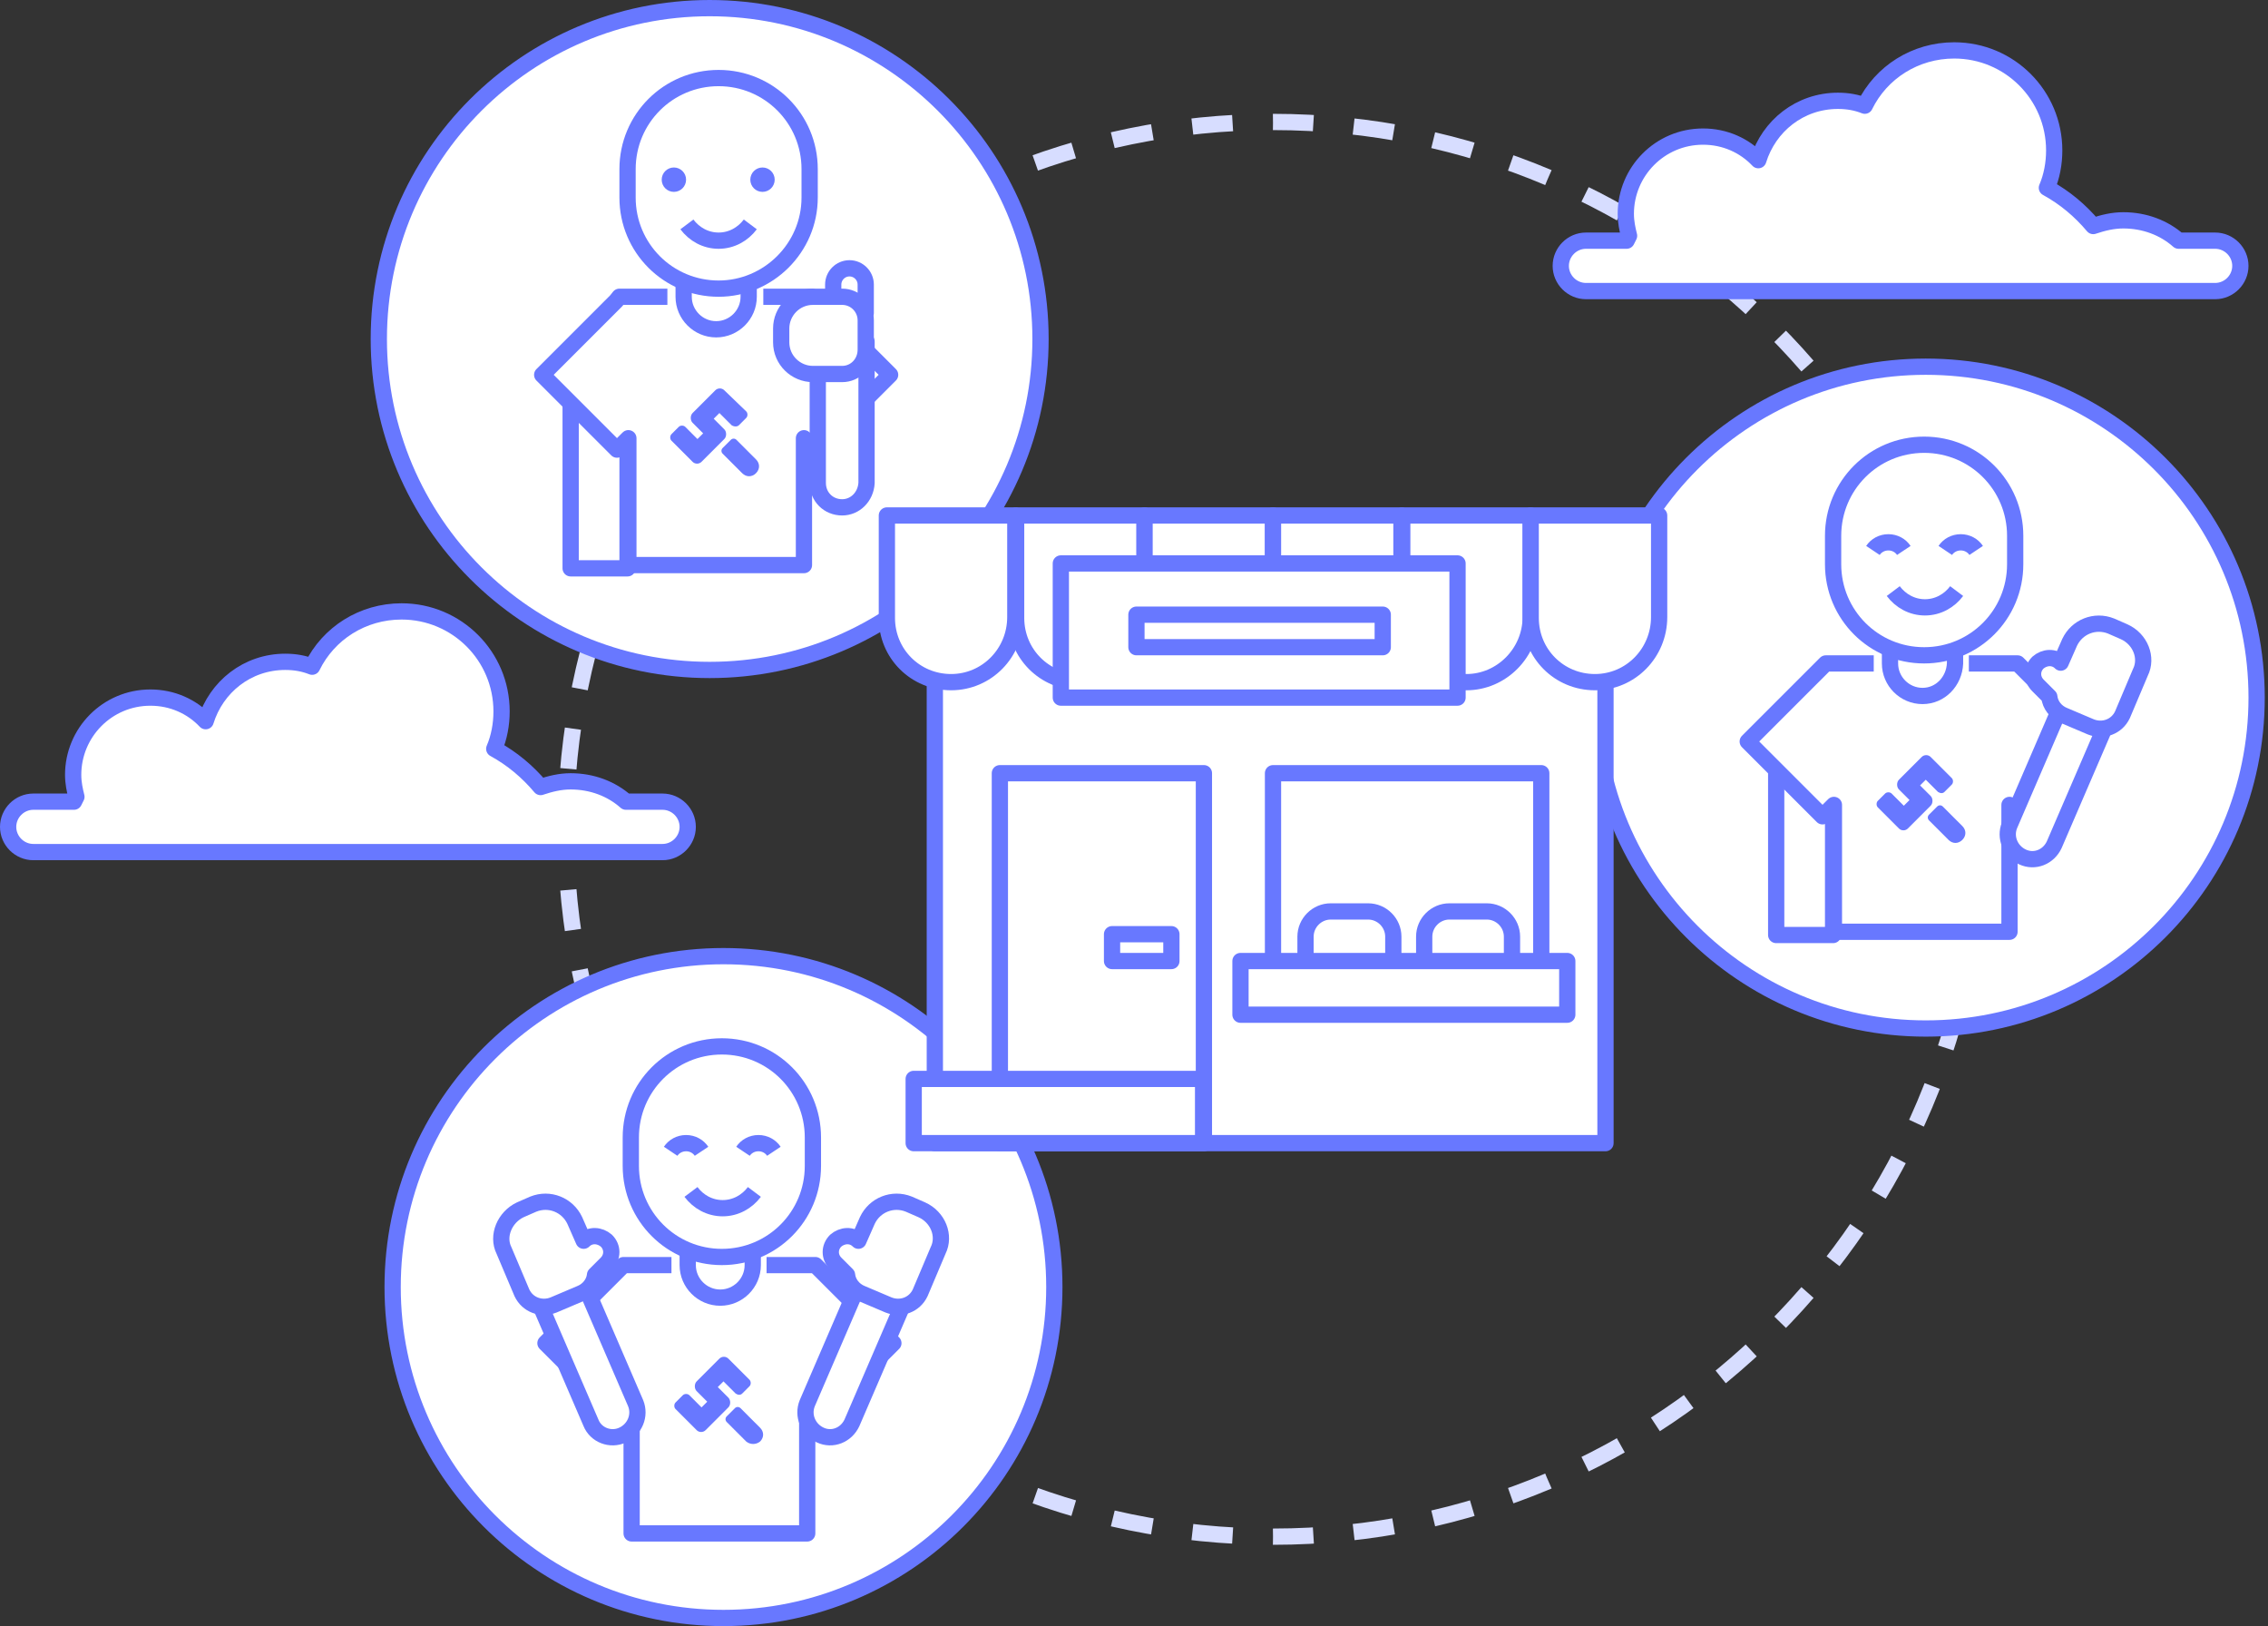 <svg width="279" height="200" viewBox="0 0 279 200" fill="none" xmlns="http://www.w3.org/2000/svg">
<rect x="0" y="0" width="279" height="200" fill="#333333" stroke="none"/>
<g clip-path="url(#clip0)">
<path d="M156.6 189C204.648 189 243.6 150.049 243.6 102C243.6 53.951 204.648 15 156.6 15C108.551 15 69.6 53.951 69.6 102C69.6 150.049 108.551 189 156.6 189Z" stroke="#D7DDFF" stroke-width="2" stroke-linejoin="round" stroke-dasharray="4.97 4.97"/>
<path d="M87.3 82.4C109.778 82.4 128 64.178 128 41.7C128 19.222 109.778 1 87.3 1C64.822 1 46.6 19.222 46.6 41.7C46.6 64.178 64.822 82.4 87.3 82.4Z" fill="white" stroke="#6878FF" stroke-width="2" stroke-miterlimit="10" stroke-linejoin="round"/>
<path d="M77.199 50H70.199V69.9H77.199V50Z" fill="white" stroke="#6878FF" stroke-width="2" stroke-miterlimit="10" stroke-linejoin="round"/>
<path d="M82.099 36.5H77.699H76.199L75.799 37L66.699 46.1L75.899 55.3L77.299 53.9V69.5H98.899V53.9L100.299 55.3L109.499 46.1L100.399 37L99.899 36.5H98.399H93.899" fill="white"/>
<path d="M82.099 36.5H77.699H76.199L75.799 37L66.699 46.1L75.899 55.3L77.299 53.9V69.5H98.899V53.9L100.299 55.3L109.499 46.1L100.399 37L99.899 36.5H98.399H93.899" stroke="#6878FF" stroke-width="2" stroke-miterlimit="10" stroke-linejoin="round"/>
<path d="M91.299 58.2L88.899 55.8C88.699 55.6 88.699 55.3 88.899 55.1L89.899 54.1C90.099 53.9 90.399 53.9 90.599 54.1L92.999 56.5C93.499 57 93.499 57.7 92.999 58.2C92.499 58.7 91.799 58.7 91.299 58.2Z" fill="#6878FF"/>
<path d="M90.899 52.3L91.799 51.4C91.999 51.2 91.999 50.8 91.799 50.6L89.099 48C88.799 47.7 88.299 47.7 87.999 48L87.499 48.5L86.899 49.1L86.199 49.8L85.399 50.6L85.199 50.8C84.899 51.1 84.899 51.7 85.199 52L86.499 53.3L85.799 54L84.299 52.5C84.099 52.3 83.699 52.3 83.499 52.5L82.599 53.4C82.399 53.6 82.399 54 82.599 54.2L85.199 56.8C85.499 57.1 85.999 57.1 86.299 56.8L86.599 56.5L87.399 55.7L88.099 55L88.799 54.3L89.099 54C89.399 53.7 89.399 53.1 89.099 52.8L87.799 51.5L88.499 50.8L89.999 52.3C90.299 52.5 90.699 52.5 90.899 52.3Z" fill="#6878FF"/>
<path d="M88.1 40.5C85.9 40.5 84.1 38.7 84.1 36.5V32.5H92.1V36.5C92.1 38.7 90.3 40.5 88.1 40.5Z" fill="white" stroke="#6878FF" stroke-width="2" stroke-miterlimit="10" stroke-linejoin="round"/>
<path d="M88.399 35.5C82.199 35.5 77.199 30.5 77.199 24.3V20.8C77.199 14.6 82.199 9.6 88.399 9.6C94.599 9.6 99.599 14.6 99.599 20.8V24.3C99.599 30.5 94.499 35.5 88.399 35.5Z" fill="white" stroke="#6878FF" stroke-width="2" stroke-miterlimit="10" stroke-linejoin="round"/>
<path d="M82.899 23.6C83.728 23.6 84.399 22.928 84.399 22.1C84.399 21.272 83.728 20.6 82.899 20.6C82.071 20.6 81.399 21.272 81.399 22.1C81.399 22.928 82.071 23.6 82.899 23.6Z" fill="#6878FF"/>
<path d="M93.8 23.6C94.628 23.6 95.3 22.928 95.3 22.1C95.3 21.272 94.628 20.6 93.8 20.6C92.971 20.6 92.3 21.272 92.3 22.1C92.3 22.928 92.971 23.6 93.8 23.6Z" fill="#6878FF"/>
<path d="M84.499 27.6C85.399 28.8 86.799 29.6 88.399 29.6C89.999 29.6 91.399 28.8 92.299 27.6" stroke="#6878FF" stroke-width="2" stroke-miterlimit="10" stroke-linejoin="round"/>
<path d="M103.6 62.4C101.9 62.4 100.6 61.1 100.6 59.4V42H106.6V59.4C106.5 61.1 105.2 62.4 103.6 62.4Z" fill="white" stroke="#6878FF" stroke-width="2" stroke-miterlimit="10" stroke-linejoin="round"/>
<path d="M106.499 38.5H102.499V35C102.499 33.9 103.399 33 104.499 33C105.599 33 106.499 33.9 106.499 35V38.5Z" fill="white" stroke="#6878FF" stroke-width="2" stroke-miterlimit="10" stroke-linejoin="round"/>
<path d="M103.6 46H100C97.9 46 96.1 44.3 96.1 42.1V40.4C96.1 38.3 97.8 36.5 100 36.5H103.6C105.2 36.5 106.5 37.8 106.5 39.4V43C106.5 44.7 105.2 46 103.6 46Z" fill="white" stroke="#6878FF" stroke-width="2" stroke-miterlimit="10" stroke-linejoin="round"/>
<path d="M236.9 126.5C259.378 126.5 277.6 108.278 277.6 85.8C277.6 63.322 259.378 45.1 236.9 45.1C214.422 45.1 196.2 63.322 196.2 85.8C196.2 108.278 214.422 126.5 236.9 126.5Z" fill="white" stroke="#6878FF" stroke-width="2" stroke-miterlimit="10" stroke-linejoin="round"/>
<path d="M225.5 95.1H218.5V115H225.5V95.1Z" fill="white" stroke="#6878FF" stroke-width="2" stroke-miterlimit="10" stroke-linejoin="round"/>
<path d="M230.5 81.6H226.1H224.6L224.1 82.1L215 91.2L224.2 100.4L225.6 99V114.6H247.2V99L248.6 100.4L257.8 91.2L248.7 82.1L248.2 81.6H246.7H242.2" fill="white"/>
<path d="M230.5 81.6H226.1H224.6L224.1 82.1L215 91.2L224.2 100.4L225.6 99V114.6H247.2V99L248.6 100.4L257.8 91.2L248.7 82.1L248.2 81.6H246.7H242.2" stroke="#6878FF" stroke-width="2" stroke-miterlimit="10" stroke-linejoin="round"/>
<path d="M239.699 103.3L237.299 100.9C237.099 100.7 237.099 100.4 237.299 100.2L238.299 99.2C238.499 99 238.799 99 238.999 99.2L241.399 101.6C241.899 102.1 241.899 102.8 241.399 103.3C240.899 103.8 240.199 103.8 239.699 103.3Z" fill="#6878FF"/>
<path d="M239.2 97.4L240.1 96.5C240.3 96.3 240.3 95.9 240.1 95.7L237.5 93.1C237.2 92.8 236.7 92.8 236.4 93.1L235.9 93.6L235.3 94.2L234.6 94.9L233.8 95.7L233.6 95.9C233.3 96.2 233.3 96.8 233.6 97.1L234.9 98.4L234.2 99.1L232.7 97.6C232.5 97.4 232.1 97.4 231.9 97.6L231 98.5C230.8 98.7 230.8 99.1 231 99.3L233.6 101.9C233.9 102.2 234.4 102.2 234.7 101.9L235 101.6L235.8 100.8L236.5 100.1L237.2 99.4L237.5 99.1C237.8 98.8 237.8 98.2 237.5 97.9L236.2 96.6L236.9 95.9L238.4 97.4C238.7 97.6 239 97.6 239.2 97.4Z" fill="#6878FF"/>
<path d="M236.5 85.6C234.3 85.6 232.5 83.8 232.5 81.6V77.6H240.5V81.6C240.4 83.8 238.7 85.6 236.5 85.6Z" fill="white" stroke="#6878FF" stroke-width="2" stroke-miterlimit="10" stroke-linejoin="round"/>
<path d="M236.7 80.6C230.5 80.6 225.5 75.6 225.5 69.4V65.9C225.5 59.7 230.5 54.7 236.7 54.7C242.9 54.7 247.9 59.7 247.9 65.9V69.4C247.9 75.6 242.9 80.6 236.7 80.6Z" fill="white" stroke="#6878FF" stroke-width="2" stroke-miterlimit="10" stroke-linejoin="round"/>
<path d="M232.9 72.7C233.8 73.9 235.2 74.7 236.8 74.7C238.4 74.7 239.8 73.9 240.7 72.7" stroke="#6878FF" stroke-width="2" stroke-miterlimit="10" stroke-linejoin="round"/>
<path d="M234.2 67.7C233.8 67.1 233.1 66.7 232.3 66.7C231.5 66.7 230.8 67.1 230.4 67.7" stroke="#6878FF" stroke-width="2" stroke-miterlimit="10" stroke-linejoin="round"/>
<path d="M243.101 67.7C242.701 67.1 242.001 66.7 241.201 66.7C240.401 66.7 239.701 67.1 239.301 67.7" stroke="#6878FF" stroke-width="2" stroke-miterlimit="10" stroke-linejoin="round"/>
<path d="M248.8 105.4C247.3 104.7 246.6 103 247.2 101.5L254.1 85.5L259.6 87.9L252.7 103.9C252 105.4 250.3 106.1 248.8 105.4Z" fill="white" stroke="#6878FF" stroke-width="2" stroke-miterlimit="10" stroke-linejoin="round"/>
<path d="M261.3 77.7L259.7 77C257.7 76.2 255.5 77.1 254.6 79L253.5 81.5C252.7 80.7 251.5 80.8 250.7 81.5C249.9 82.3 249.9 83.5 250.7 84.3L252.1 85.7C252.2 86.7 252.9 87.6 253.9 88L257.2 89.4C258.7 90 260.4 89.4 261.1 87.9L263.3 82.7C264.2 80.9 263.3 78.6 261.3 77.7Z" fill="white" stroke="#6878FF" stroke-width="2" stroke-miterlimit="10" stroke-linejoin="round"/>
<path d="M89 199C111.478 199 129.7 180.778 129.7 158.3C129.7 135.822 111.478 117.6 89 117.6C66.522 117.6 48.3 135.822 48.3 158.3C48.3 180.778 66.522 199 89 199Z" fill="white" stroke="#6878FF" stroke-width="2" stroke-miterlimit="10" stroke-linejoin="round"/>
<path d="M82.6 155.6H78.2H76.7L76.2 156.1L67.1 165.2L76.3 174.4L77.7 173V188.6H99.3V173L100.7 174.4L109.9 165.2L100.8 156.1L100.3 155.6H98.8H94.3" fill="white"/>
<path d="M82.6 155.6H78.2H76.7L76.2 156.1L67.1 165.2L76.3 174.4L77.7 173V188.6H99.3V173L100.7 174.4L109.9 165.2L100.8 156.1L100.3 155.6H98.8H94.3" stroke="#6878FF" stroke-width="2" stroke-miterlimit="10" stroke-linejoin="round"/>
<path d="M91.8 177.3L89.4 174.9C89.2 174.7 89.2 174.4 89.4 174.2L90.4 173.2C90.6 173 90.9 173 91.1 173.2L93.5 175.6C94 176.1 94 176.8 93.5 177.3C93 177.7 92.3 177.7 91.8 177.3Z" fill="#6878FF"/>
<path d="M91.3 171.4L92.2 170.5C92.4 170.3 92.4 169.9 92.2 169.7L89.6 167.1C89.3 166.8 88.8 166.8 88.5 167.1L88 167.6L87.4 168.2L86.7 168.9L85.9 169.7L85.7 169.9C85.4 170.2 85.4 170.8 85.7 171.1L87 172.4L86.3 173.1L84.8 171.6C84.6 171.4 84.2 171.4 84 171.6L83.1 172.5C82.9 172.7 82.9 173.1 83.1 173.3L85.7 175.9C86 176.2 86.5 176.2 86.8 175.9L87.1 175.6L87.9 174.8L88.6 174.1L89.3 173.4L89.6 173.1C89.9 172.8 89.9 172.2 89.6 171.9L88.3 170.6L89 169.9L90.5 171.4C90.8 171.6 91.1 171.6 91.3 171.4Z" fill="#6878FF"/>
<path d="M88.6 159.6C86.4 159.6 84.6 157.8 84.6 155.6V151.6H92.6V155.6C92.6 157.8 90.8 159.6 88.6 159.6Z" fill="white" stroke="#6878FF" stroke-width="2" stroke-miterlimit="10" stroke-linejoin="round"/>
<path d="M88.8 154.6C82.6 154.6 77.6 149.6 77.6 143.4V139.9C77.6 133.7 82.6 128.7 88.8 128.7C95 128.7 100 133.7 100 139.9V143.4C100 149.6 95 154.6 88.8 154.6Z" fill="white" stroke="#6878FF" stroke-width="2" stroke-miterlimit="10" stroke-linejoin="round"/>
<path d="M85 146.6C85.9 147.8 87.3 148.6 88.9 148.6C90.5 148.6 91.9 147.8 92.8 146.6" stroke="#6878FF" stroke-width="2" stroke-miterlimit="10" stroke-linejoin="round"/>
<path d="M86.3 141.6C85.9 141 85.2 140.6 84.4 140.6C83.6 140.6 82.9 141 82.5 141.6" stroke="#6878FF" stroke-width="2" stroke-miterlimit="10" stroke-linejoin="round"/>
<path d="M95.2 141.6C94.8 141 94.1 140.6 93.3 140.6C92.5 140.6 91.8 141 91.4 141.6" stroke="#6878FF" stroke-width="2" stroke-miterlimit="10" stroke-linejoin="round"/>
<path d="M100.9 176.5C99.4 175.8 98.7 174.1 99.3 172.6L106.2 156.6L111.7 159L104.8 175C104.1 176.5 102.4 177.2 100.9 176.5Z" fill="white" stroke="#6878FF" stroke-width="2" stroke-miterlimit="10" stroke-linejoin="round"/>
<path d="M113.4 148.8L111.8 148.1C109.8 147.3 107.6 148.2 106.7 150.1L105.6 152.6C104.8 151.8 103.6 151.9 102.8 152.6C102 153.4 102 154.6 102.8 155.4L104.2 156.8C104.3 157.8 105 158.7 106 159.1L109.3 160.5C110.8 161.1 112.5 160.5 113.2 159L115.4 153.8C116.3 152 115.4 149.7 113.4 148.8Z" fill="white" stroke="#6878FF" stroke-width="2" stroke-miterlimit="10" stroke-linejoin="round"/>
<path d="M76.6 176.5C78.1 175.8 78.8 174.1 78.2 172.6L71.3 156.6L65.8 159L72.7 175C73.3 176.5 75.1 177.2 76.6 176.5Z" fill="white" stroke="#6878FF" stroke-width="2" stroke-miterlimit="10" stroke-linejoin="round"/>
<path d="M63.999 148.8L65.6 148.1C67.6 147.3 69.799 148.2 70.7 150.1L71.799 152.6C72.6 151.8 73.799 151.9 74.6 152.6C75.4 153.4 75.4 154.6 74.6 155.4L73.2 156.8C73.1 157.8 72.4 158.7 71.4 159.1L68.1 160.5C66.6 161.1 64.9 160.5 64.2 159L61.999 153.8C61.099 152 62.099 149.7 63.999 148.8Z" fill="white" stroke="#6878FF" stroke-width="2" stroke-miterlimit="10" stroke-linejoin="round"/>
<path d="M197.5 73.3H115V140.6H197.5V73.3Z" fill="white" stroke="#6878FF" stroke-width="2" stroke-miterlimit="10" stroke-linejoin="round"/>
<path d="M117 83.9C112.6 83.9 109.1 80.4 109.1 76V63.4H124.9V75.9C124.9 80.3 121.4 83.9 117 83.9Z" fill="white" stroke="#6878FF" stroke-width="2" stroke-miterlimit="10" stroke-linejoin="round"/>
<path d="M132.9 83.9C128.5 83.9 125 80.4 125 76V63.4H140.8V75.9C140.8 80.3 137.2 83.9 132.9 83.9Z" fill="white" stroke="#6878FF" stroke-width="2" stroke-miterlimit="10" stroke-linejoin="round"/>
<path d="M148.7 83.9C144.3 83.9 140.8 80.4 140.8 76V63.4H156.6V75.9C156.6 80.3 153.1 83.9 148.7 83.9Z" fill="white" stroke="#6878FF" stroke-width="2" stroke-miterlimit="10" stroke-linejoin="round"/>
<path d="M164.5 83.9C160.1 83.9 156.6 80.4 156.6 76V63.4H172.4V75.9C172.4 80.3 168.9 83.9 164.5 83.9Z" fill="white" stroke="#6878FF" stroke-width="2" stroke-miterlimit="10" stroke-linejoin="round"/>
<path d="M180.4 83.9C176 83.9 172.5 80.4 172.5 76V63.4H188.3V75.9C188.3 80.3 184.7 83.9 180.4 83.9Z" fill="white" stroke="#6878FF" stroke-width="2" stroke-miterlimit="10" stroke-linejoin="round"/>
<path d="M196.2 83.9C191.8 83.9 188.3 80.4 188.3 76V63.4H204.1V75.9C204.1 80.3 200.6 83.9 196.2 83.9Z" fill="white" stroke="#6878FF" stroke-width="2" stroke-miterlimit="10" stroke-linejoin="round"/>
<path d="M148.1 95.1H123V140.6H148.1V95.1Z" fill="white" stroke="#6878FF" stroke-width="2" stroke-miterlimit="10" stroke-linejoin="round"/>
<path d="M189.6 95.1H156.6V120.2H189.6V95.1Z" fill="white" stroke="#6878FF" stroke-width="2" stroke-miterlimit="10" stroke-linejoin="round"/>
<path d="M171.4 120.1H160.6V115.2C160.6 113.5 162 112.1 163.7 112.1H168.3C170 112.1 171.4 113.5 171.4 115.2V120.1V120.1Z" fill="white" stroke="#6878FF" stroke-width="2" stroke-miterlimit="10" stroke-linejoin="round"/>
<path d="M185.999 120.1H175.199V115.2C175.199 113.5 176.599 112.1 178.299 112.1H182.899C184.599 112.1 185.999 113.5 185.999 115.2V120.1V120.1Z" fill="white" stroke="#6878FF" stroke-width="2" stroke-miterlimit="10" stroke-linejoin="round"/>
<path d="M147.999 132.7H112.399V140.6H147.999V132.7Z" fill="white" stroke="#6878FF" stroke-width="2" stroke-miterlimit="10" stroke-linejoin="round"/>
<path d="M144.1 114.9H136.8V118.2H144.1V114.9Z" fill="white" stroke="#6878FF" stroke-width="2" stroke-miterlimit="10" stroke-linejoin="round"/>
<path d="M179.3 69.3H130.5V85.8H179.3V69.3Z" fill="white" stroke="#6878FF" stroke-width="2" stroke-miterlimit="10" stroke-linejoin="round"/>
<path d="M192.8 118.2H152.6V124.8H192.8V118.2Z" fill="white" stroke="#6878FF" stroke-width="2" stroke-miterlimit="10" stroke-linejoin="round"/>
<path d="M170.1 75.6H139.8V79.6H170.1V75.6Z" fill="white" stroke="#6878FF" stroke-width="2" stroke-miterlimit="10" stroke-linejoin="round"/>
<path d="M195.1 29.6H200.1C200.2 29.4 200.3 29.2 200.4 29C200.2 28.2 200 27.3 200 26.3C200 21.1 204.2 16.8 209.5 16.8C212.2 16.8 214.6 17.9 216.3 19.7C217.6 15.5 221.4 12.4 226.1 12.4C227.3 12.4 228.4 12.6 229.4 13C231.4 8.9 235.6 6.2 240.4 6.2C247.2 6.2 252.7 11.7 252.7 18.5C252.7 20.1 252.4 21.7 251.8 23.1C254 24.3 255.9 25.9 257.5 27.8C258.7 27.4 259.9 27.1 261.2 27.1C263.8 27.1 266.2 28 268 29.6H272.5C274.2 29.6 275.6 31 275.6 32.7C275.6 34.4 274.2 35.8 272.5 35.8H195.1C193.4 35.8 192 34.4 192 32.7C192 31 193.4 29.6 195.1 29.6Z" fill="white" stroke="#6878FF" stroke-width="2" stroke-miterlimit="10" stroke-linejoin="round"/>
<path d="M4.1 98.6H9.1C9.2 98.4 9.3 98.2 9.4 98C9.2 97.2 9 96.3 9 95.3C9 90.1 13.2 85.8 18.5 85.8C21.2 85.8 23.6 86.9 25.3 88.7C26.6 84.5 30.4 81.4 35.1 81.4C36.3 81.4 37.4 81.6 38.4 82C40.4 77.9 44.6 75.2 49.4 75.2C56.2 75.2 61.7 80.7 61.7 87.5C61.7 89.1 61.4 90.7 60.8 92.1C63 93.3 64.9 94.9 66.5 96.8C67.7 96.4 68.9 96.1 70.2 96.1C72.8 96.1 75.2 97 77 98.6H81.5C83.2 98.6 84.6 100 84.6 101.7C84.6 103.4 83.2 104.8 81.5 104.8H4.1C2.4 104.8 1 103.4 1 101.7C1 100 2.4 98.6 4.1 98.6Z" fill="white" stroke="#6878FF" stroke-width="2" stroke-miterlimit="10" stroke-linejoin="round"/>
</g>
<defs>
<clipPath id="clip0">
<rect width="278.6" height="200" fill="white"/>
</clipPath>
</defs>
</svg>
